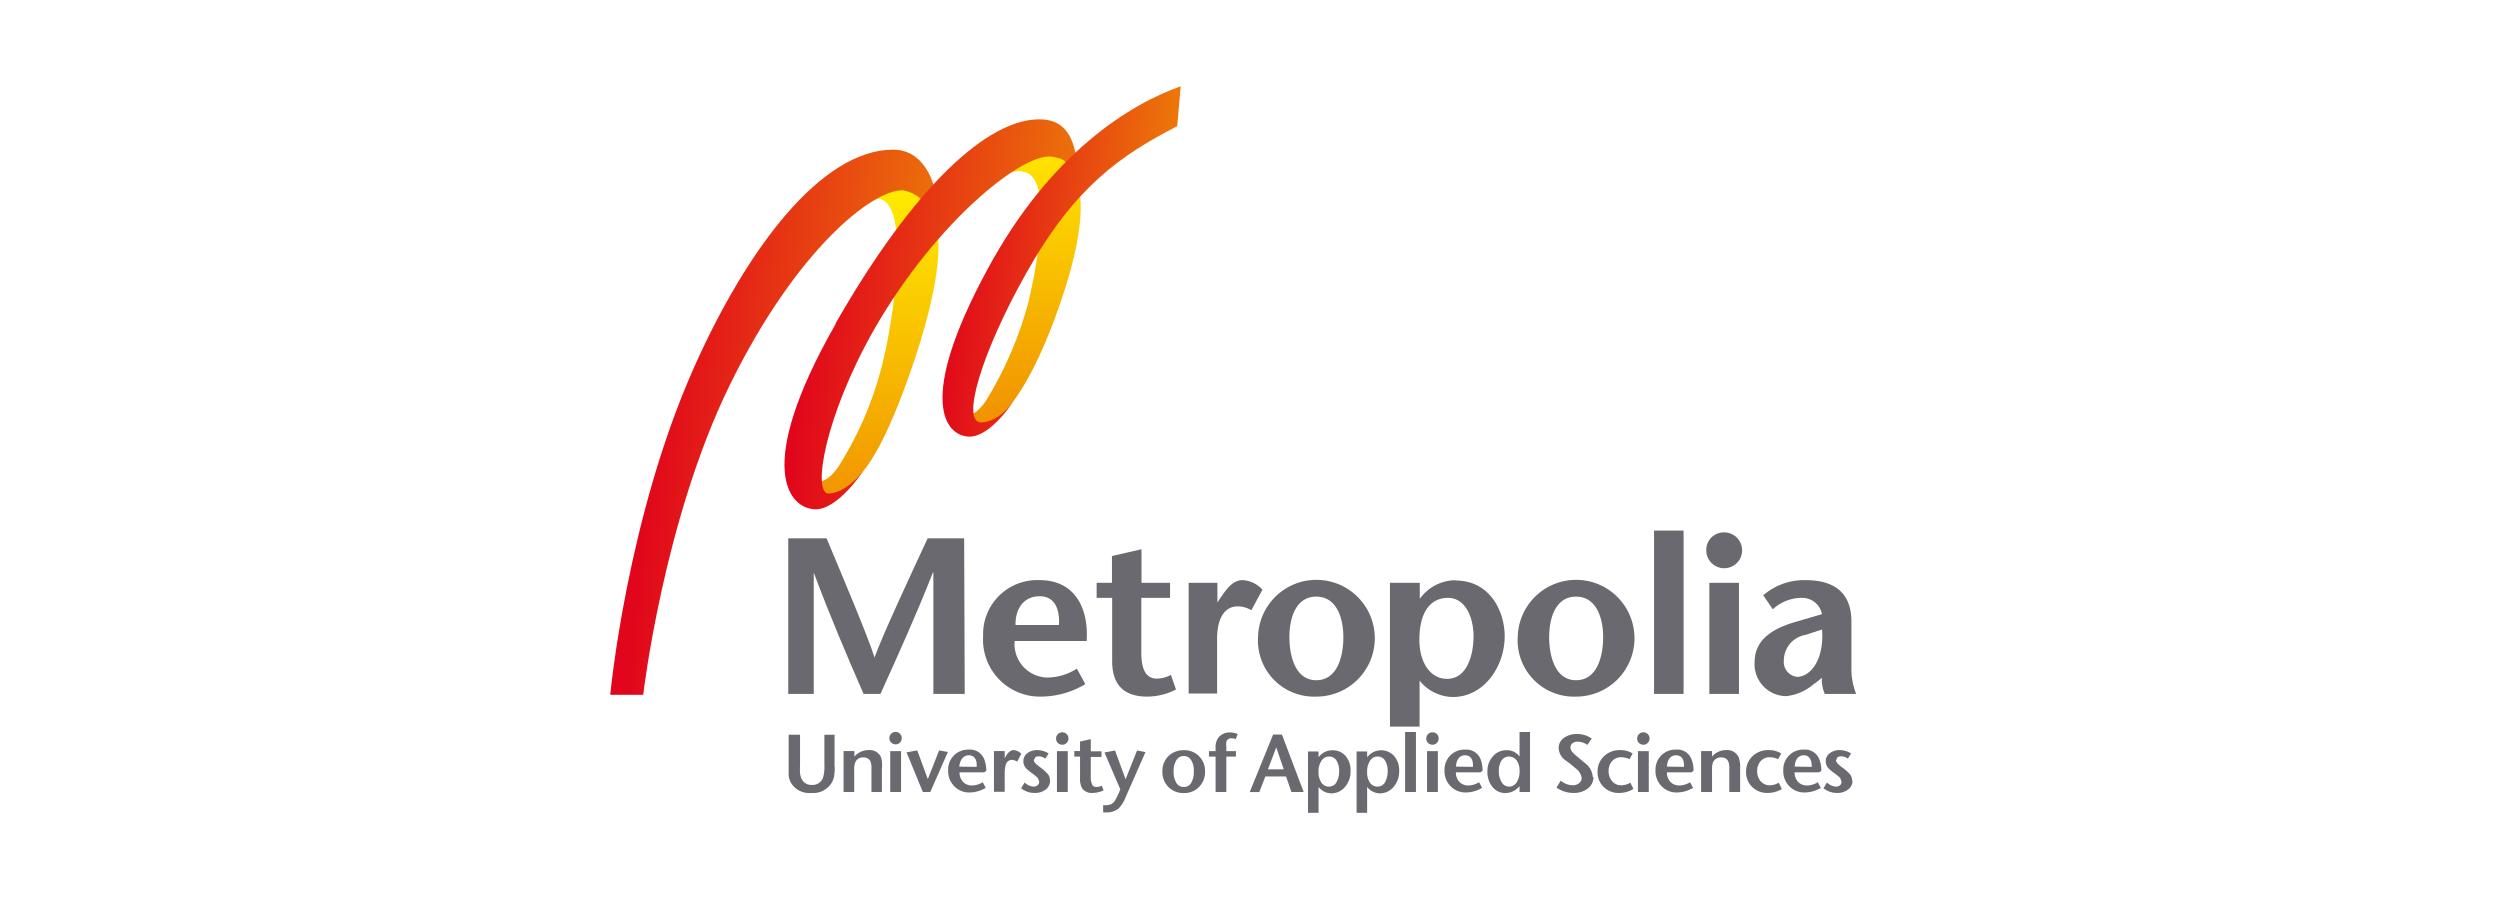 <svg id="Layer_1" data-name="Layer 1" xmlns="http://www.w3.org/2000/svg" xmlns:xlink="http://www.w3.org/1999/xlink" viewBox="0 0 260.8 94.02"><defs><style>.cls-1{fill:none;}.cls-2{clip-path:url(#clip-path);}.cls-3{fill:url(#linear-gradient);}.cls-4{clip-path:url(#clip-path-2);}.cls-5{fill:url(#linear-gradient-2);}.cls-6{clip-path:url(#clip-path-3);}.cls-7{fill:url(#linear-gradient-3);}.cls-8{clip-path:url(#clip-path-4);}.cls-9{fill:url(#linear-gradient-4);}.cls-10{clip-path:url(#clip-path-5);}.cls-11{fill:url(#linear-gradient-5);}.cls-12{fill:#69696f;}</style><clipPath id="clip-path"><path class="cls-1" d="M84.87,24.74c.82-.35,4.89-4.64,7.07-3.93,3,1,1.21,12.54.26,16.52a36.14,36.14,0,0,1-4.82,11.48c-1.69,2.36-3.29,1.45-4,.81.47.49,1.23,1.3,1.74,1.86.77.86,2.59,0,3.29-.66,1-1,3.2-2,7-13.29,3.66-11,2.21-14,2.21-14l-.28-3.09-2.11-.85-3.74-.19s-7.4,5.69-6.57,5.34Zm-1.5,24.88L83,49.2A4,4,0,0,0,83.37,49.62Z"/></clipPath><linearGradient id="linear-gradient" x1="-290" y1="493.52" x2="-289" y2="493.52" gradientTransform="matrix(2.84, -32.46, -32.46, 0, 16932.05, -9361.3)" gradientUnits="userSpaceOnUse"><stop offset="0" stop-color="#f19400"/><stop offset="1" stop-color="#ffeb00"/></linearGradient><clipPath id="clip-path-2"><path class="cls-1" d="M100.88,20.21c.74-.32,4.12-2.86,6.09-2.25,2.92.91,1.16,10,.31,13.58a38.58,38.58,0,0,1-4.46,10.33c-2.07,2.88-2.53.27-2.53.27a4.22,4.22,0,0,0,.8,2.13c.7.77,2.34,0,3-.59s3.39-3,6.5-12c3.41-9.86,1.75-12.6,1.75-12.6l-.55-2.69-1.39-.94-3.57-.09s-6.66,5.12-5.91,4.81Z"/></clipPath><linearGradient id="linear-gradient-2" y1="493.54" y2="493.54" gradientTransform="matrix(2.55, -29.18, -29.18, 0, 15249.45, -8419.18)" xlink:href="#linear-gradient"/><clipPath id="clip-path-3"><path class="cls-1" d="M93.2,15.61c-7.57,0-15.32,10.45-20.75,22.61C65.39,54,63.66,72.48,63.66,72.48l3.44,0s2.1-18.14,9-32.25S91,19.76,94.2,19.85a4,4,0,0,1,3.25,3.63l.13-2.16c.32-1.31-.83-5.71-4.38-5.71Z"/></clipPath><linearGradient id="linear-gradient-3" x1="-290" y1="493.51" x2="-289" y2="493.51" gradientTransform="matrix(29.46, 0, 2.58, -29.46, 7337.86, 14584.24)" gradientUnits="userSpaceOnUse"><stop offset="0" stop-color="#e1061b"/><stop offset="1" stop-color="#ec7509"/></linearGradient><clipPath id="clip-path-4"><path class="cls-1" d="M87.19,33.77c-8.63,15.1-4.89,19.33-2.1,19.36,2.38,0,5-4.05,5-4.06-.27.35-1.8,2.31-3.61,2.42s-.44-8.16,4.82-17.31C97.75,23,106.9,15.73,109.86,16.36c1.61.34,1.44.45,2.56,3.65l0-.07c.08-2.82,0-7-3.28-7.44a4.53,4.53,0,0,0-.74-.05c-5.35,0-13,6.9-21.25,21.32Z"/></clipPath><linearGradient id="linear-gradient-4" y1="493.51" y2="493.51" gradientTransform="matrix(28.19, 0, 2.47, -28.19, 7040.04, 13943.13)" xlink:href="#linear-gradient-3"/><clipPath id="clip-path-5"><path class="cls-1" d="M103,28.12c-7.44,13.73-4.38,17.4-1.86,17.43,2.2,0,4.53-3.58,4.74-3.91-.16.24-1.52,2.29-3.44,2.43-2.32.17,0-7.39,4.62-15.58,5.09-9.06,9.88-12.3,15.77-15.34L123.17,9C117.85,10.88,109.53,16,103,28.12Zm2.88,13.51h0Zm0,0h0Z"/></clipPath><linearGradient id="linear-gradient-5" y1="493.51" y2="493.51" gradientTransform="matrix(22.1, 0, 1.93, -22.1, 5555.36, 10935.98)" xlink:href="#linear-gradient-3"/></defs><title>Artboard 1 copy</title><rect id="Artboard1" class="cls-1" x="3.29" y="-101.77" width="255.29" height="595.15"/><g id="Layer-1"><g class="cls-2"><path class="cls-3" d="M81.66,52.34,84.54,19.4h15.1L96.76,52.34Z"/></g><g class="cls-4"><path class="cls-5" d="M98,45l2.59-29.64h13.94L111.93,45Z"/></g><g class="cls-6"><path class="cls-7" d="M68.64,15.61H98.28l-5,56.89H63.66Z"/></g><g class="cls-8"><path class="cls-9" d="M81.75,12.45h31.36l-3.56,40.71H78.19Z"/></g><g class="cls-10"><path class="cls-11" d="M98.4,9h24.77L120,45.57H95.2Z"/></g><path class="cls-12" d="M87.08,80A5.67,5.67,0,0,1,87,81.06a2.08,2.08,0,0,1-.28.66,2.25,2.25,0,0,1-2.09,1,2.21,2.21,0,0,1-2.08-1,2,2,0,0,1-.28-.86c0-.18,0-.49,0-.94V76.65h1.19v3.17a6.89,6.89,0,0,0,0,.8,1.66,1.66,0,0,0,.23.75,1.09,1.09,0,0,0,1,.51,1.15,1.15,0,0,0,1.18-.79A4.13,4.13,0,0,0,86,79.8V76.65h1.06V80Z"/><path class="cls-12" d="M92,82.62H90.91V80.18a1.75,1.75,0,0,0-.13-.8.74.74,0,0,0-.69-.36.84.84,0,0,0-.9.59,2,2,0,0,0-.08.7v2.31H88V78.35h1.13v.58a1.92,1.92,0,0,1,1.46-.68,1.29,1.29,0,0,1,1.34.8A3.41,3.41,0,0,1,92,80.2v2.42Z"/><path class="cls-12" d="M94,82.62H92.87V78.36H94ZM94.07,77a.65.65,0,0,1-.18.46.62.62,0,0,1-.46.19.63.63,0,0,1-.45-.18.6.6,0,0,1-.2-.44.65.65,0,0,1,.18-.48.62.62,0,0,1,.48-.19.58.58,0,0,1,.45.19.61.61,0,0,1,.18.45"/><path class="cls-12" d="M98.88,78.45l-1.83,4.17h-.78l-1.7-4.14,1.12-.2,1.1,3,1.18-3,.91.17Z"/><path class="cls-12" d="M101.89,80v-.21c0-.64-.32-1-.82-1s-.92.39-1,1.18Zm1,.42-.11.07-.12.08h-2.56a1.42,1.42,0,0,0,.37,1,1.24,1.24,0,0,0,.94.37,2.13,2.13,0,0,0,1.11-.34l.31.59a3.32,3.32,0,0,1-1.66.48,2.16,2.16,0,0,1-1.55-.58,2.26,2.26,0,0,1-.71-1.72,2.12,2.12,0,0,1,.63-1.59,2.09,2.09,0,0,1,1.52-.58,1.59,1.59,0,0,1,1.59.94,3.29,3.29,0,0,1,.24,1.26"/><path class="cls-12" d="M106.54,78.64l-.42.81a1.46,1.46,0,0,0-.53-.18.68.68,0,0,0-.67.51,3.5,3.5,0,0,0-.11,1v1.82h-1.12V78.35h1.12v.75l.16-.27c.23-.39.49-.58.78-.58a1.22,1.22,0,0,1,.79.39"/><path class="cls-12" d="M109.54,81.44a1.12,1.12,0,0,1-.45.92,1.8,1.8,0,0,1-1.15.36,2.23,2.23,0,0,1-1.42-.49l.37-.6a1.5,1.5,0,0,0,.91.43.68.68,0,0,0,.44-.14.49.49,0,0,0,.17-.38l-.14-.37a4,4,0,0,0-.6-.5,4.14,4.14,0,0,1-.62-.51,1.11,1.11,0,0,1-.29-.73,1,1,0,0,1,.41-.85,1.61,1.61,0,0,1,1-.33,2.28,2.28,0,0,1,1.22.35l-.34.54a1.19,1.19,0,0,0-.71-.24A.58.58,0,0,0,108,79l-.15.3c0,.17.19.4.59.69a5,5,0,0,1,.87.76,1,1,0,0,1,.22.67"/><path class="cls-12" d="M111.39,82.62h-1.13V78.36h1.13Zm.07-5.58a.62.62,0,0,1-.19.46.58.58,0,0,1-.45.19.65.65,0,0,1-.46-.18.63.63,0,0,1-.19-.44.65.65,0,0,1,.18-.48.62.62,0,0,1,.48-.19.58.58,0,0,1,.45.19.61.61,0,0,1,.18.45"/><path class="cls-12" d="M115.13,82.45a2.8,2.8,0,0,1-1.16.27,1.21,1.21,0,0,1-1.09-.5,2.05,2.05,0,0,1-.21-1.1V78.93h-.6v-.58h.6v-1l1.12-.24v1.27h1.12v.58h-1.12v2a2.06,2.06,0,0,0,.14.89.46.46,0,0,0,.46.25,1.21,1.21,0,0,0,.54-.14Z"/><path class="cls-12" d="M119.5,78.45l-2.07,4.7a3.3,3.3,0,0,1-.76,1.21,2,2,0,0,1-1.32.39h-.27V84h.22a1.5,1.5,0,0,0,.62-.11,1.1,1.1,0,0,0,.41-.4,7.67,7.67,0,0,0,.54-1.15l-1.65-3.84,1.1-.21,1.1,3,1.2-3,.88.17Z"/><path class="cls-12" d="M124.54,80.46a2.07,2.07,0,0,0-.28-1.17.88.88,0,0,0-.78-.42.86.86,0,0,0-.76.43,2.1,2.1,0,0,0-.29,1.16,2.26,2.26,0,0,0,.28,1.2.88.88,0,0,0,.79.44.86.86,0,0,0,.77-.44,2.27,2.27,0,0,0,.27-1.2m1.17,0a2.22,2.22,0,0,1-.62,1.63,2.11,2.11,0,0,1-1.59.64,2.17,2.17,0,0,1-1.61-.63,2.22,2.22,0,0,1-.63-1.63,2.16,2.16,0,0,1,.63-1.59,2.24,2.24,0,0,1,1.62-.62,2.15,2.15,0,0,1,1.58.63,2.17,2.17,0,0,1,.62,1.57"/><path class="cls-12" d="M129.12,76.55l-.2.55a1.47,1.47,0,0,0-.44-.08.5.5,0,0,0-.55.38,1.53,1.53,0,0,0,0,.45v.51h1v.57h-1v3.69h-1.12V78.93h-.69v-.57h.69V78a1.64,1.64,0,0,1,.34-1.11,1.49,1.49,0,0,1,1.15-.48,2,2,0,0,1,.86.19"/><path class="cls-12" d="M133.92,80.26l-.78-2.3-.87,2.3ZM136,82.62h-1.28L134.16,81H132l-.63,1.63h-1l2.44-6h.92Z"/><path class="cls-12" d="M139.7,80.43a2,2,0,0,0-.28-1.1.89.89,0,0,0-.76-.41.92.92,0,0,0-.8.44,1.92,1.92,0,0,0-.31,1.16,1.86,1.86,0,0,0,.3,1.12.92.92,0,0,0,.8.42.9.9,0,0,0,.83-.57,2.28,2.28,0,0,0,.22-1.06m1.19,0a2.4,2.4,0,0,1-.58,1.66,1.82,1.82,0,0,1-1.45.67,1.7,1.7,0,0,1-1.31-.67v2.7h-1.1v-6.4h1.1V79a1.77,1.77,0,0,1,1.46-.73,1.74,1.74,0,0,1,1.36.59,2.25,2.25,0,0,1,.52,1.55"/><path class="cls-12" d="M144.76,80.43a1.89,1.89,0,0,0-.28-1.1.87.87,0,0,0-.76-.41.92.92,0,0,0-.8.44,2,2,0,0,0-.3,1.16,1.86,1.86,0,0,0,.29,1.12.92.92,0,0,0,.8.42.9.9,0,0,0,.83-.57,2.28,2.28,0,0,0,.22-1.06m1.2,0a2.45,2.45,0,0,1-.58,1.66,1.84,1.84,0,0,1-1.46.67,1.68,1.68,0,0,1-1.3-.67v2.7h-1.1v-6.4h1.1V79a1.83,1.83,0,0,1,2.81-.14,2.26,2.26,0,0,1,.53,1.55"/><rect class="cls-12" x="146.58" y="76.36" width="1.13" height="6.26"/><path class="cls-12" d="M150,82.62h-1.13V78.36H150Zm.08-5.58a.66.66,0,0,1-.19.46.6.6,0,0,1-.45.19.65.65,0,0,1-.46-.18.59.59,0,0,1-.19-.44.65.65,0,0,1,.18-.48.62.62,0,0,1,.48-.19.58.58,0,0,1,.45.19.61.61,0,0,1,.18.45"/><path class="cls-12" d="M153.66,80v-.21c0-.64-.32-1-.83-1s-.91.39-.94,1.18Zm1,.42-.11.07-.11.08h-2.56a1.38,1.38,0,0,0,.37,1,1.24,1.24,0,0,0,.94.37,2.13,2.13,0,0,0,1.11-.34l.31.59a3.32,3.32,0,0,1-1.66.48,2.14,2.14,0,0,1-1.55-.58,2.23,2.23,0,0,1-.71-1.72,2.12,2.12,0,0,1,.63-1.59,2.09,2.09,0,0,1,1.52-.58,1.59,1.59,0,0,1,1.59.94,3.12,3.12,0,0,1,.23,1.26"/><path class="cls-12" d="M158.52,80.43a1.84,1.84,0,0,0-.3-1.1,1,1,0,0,0-.8-.41.91.91,0,0,0-.77.4,1.9,1.9,0,0,0-.29,1.11,2.08,2.08,0,0,0,.3,1.18.87.87,0,0,0,.76.45.92.92,0,0,0,.8-.45,2.08,2.08,0,0,0,.3-1.18m1.09,2.19h-1.09V82a1.89,1.89,0,0,1-1.44.73,1.7,1.7,0,0,1-1.42-.68,2.43,2.43,0,0,1-.49-1.56,2.28,2.28,0,0,1,.57-1.59,1.83,1.83,0,0,1,1.44-.64,1.62,1.62,0,0,1,1.34.66V76.36h1.09v6.26Z"/><path class="cls-12" d="M166.23,81.05a1.49,1.49,0,0,1-.58,1.2,2.34,2.34,0,0,1-1.5.47,3.08,3.08,0,0,1-1.78-.56l.45-.72a2,2,0,0,0,1.23.48,1,1,0,0,0,.68-.22.7.7,0,0,0,.27-.57,1.56,1.56,0,0,0-.66-1c-.21-.18-.52-.45-1-.79a1.66,1.66,0,0,1-.74-1.29,1.29,1.29,0,0,1,.54-1.07,2.29,2.29,0,0,1,1.39-.41,2.63,2.63,0,0,1,1.52.48l-.46.66a1.73,1.73,0,0,0-1-.34.86.86,0,0,0-.55.17.54.54,0,0,0-.21.45c0,.23.18.5.54.8l.92.77a2,2,0,0,1,.87,1.51"/><path class="cls-12" d="M170.38,82.31a2.76,2.76,0,0,1-1.47.41,2.18,2.18,0,0,1-1.61-.62,2.1,2.1,0,0,1-.64-1.6,2.14,2.14,0,0,1,.67-1.61,2.33,2.33,0,0,1,1.7-.64,2.45,2.45,0,0,1,1.29.35l-.33.6a1.94,1.94,0,0,0-.82-.2,1.22,1.22,0,0,0-1,.4,1.49,1.49,0,0,0-.36,1,1.58,1.58,0,0,0,.37,1.1,1.2,1.2,0,0,0,1,.42,1.91,1.91,0,0,0,.9-.27l.3.61Z"/><path class="cls-12" d="M172,82.62h-1.13V78.36H172Zm.08-5.58a.62.62,0,0,1-.19.46.61.61,0,0,1-.45.19.65.65,0,0,1-.46-.18.59.59,0,0,1-.19-.44.65.65,0,0,1,.18-.48.62.62,0,0,1,.48-.19.58.58,0,0,1,.45.19.61.61,0,0,1,.18.45"/><path class="cls-12" d="M175.67,80v-.21c0-.64-.32-1-.83-1s-.91.39-.94,1.18Zm1,.42-.11.07-.11.08h-2.56a1.42,1.42,0,0,0,.37,1,1.24,1.24,0,0,0,.94.37,2.13,2.13,0,0,0,1.11-.34l.31.59a3.35,3.35,0,0,1-1.66.48,2.14,2.14,0,0,1-1.55-.58,2.26,2.26,0,0,1-.71-1.72,2.12,2.12,0,0,1,.63-1.59,2.07,2.07,0,0,1,1.52-.58,1.57,1.57,0,0,1,1.58.94,3,3,0,0,1,.24,1.26"/><path class="cls-12" d="M181.53,82.62H180.4V80.18a1.75,1.75,0,0,0-.13-.8.74.74,0,0,0-.69-.36.86.86,0,0,0-.91.59,2.37,2.37,0,0,0-.07.7v2.31h-1.14V78.35h1.14v.58a1.9,1.9,0,0,1,1.45-.68,1.31,1.31,0,0,1,1.35.8,3.41,3.41,0,0,1,.13,1.15v2.42Z"/><path class="cls-12" d="M185.88,82.31a2.82,2.82,0,0,1-1.48.41,2.21,2.21,0,0,1-1.61-.62,2.14,2.14,0,0,1-.64-1.6,2.17,2.17,0,0,1,.67-1.61,2.36,2.36,0,0,1,1.7-.64,2.46,2.46,0,0,1,1.3.35l-.33.6a1.94,1.94,0,0,0-.82-.2,1.22,1.22,0,0,0-1,.4,1.49,1.49,0,0,0-.36,1,1.62,1.62,0,0,0,.36,1.1,1.24,1.24,0,0,0,1,.42,1.85,1.85,0,0,0,.89-.27Z"/><path class="cls-12" d="M189,80v-.21c-.05-.64-.32-1-.83-1s-.91.39-.95,1.18Zm1,.42-.11.07-.11.08h-2.57a1.46,1.46,0,0,0,.37,1,1.25,1.25,0,0,0,.94.37,2.08,2.08,0,0,0,1.11-.34l.32.59a3.35,3.35,0,0,1-1.66.48,2.17,2.17,0,0,1-1.56-.58,2.25,2.25,0,0,1-.7-1.72,2.12,2.12,0,0,1,.63-1.59,2.07,2.07,0,0,1,1.52-.58,1.57,1.57,0,0,1,1.58.94,3,3,0,0,1,.24,1.26"/><path class="cls-12" d="M193.25,81.44a1.1,1.1,0,0,1-.46.92,1.78,1.78,0,0,1-1.15.36,2.22,2.22,0,0,1-1.41-.49l.36-.6a1.53,1.53,0,0,0,.92.43.68.68,0,0,0,.44-.14.48.48,0,0,0,.16-.38l-.13-.37a5.4,5.4,0,0,0-.6-.5,3.67,3.67,0,0,1-.62-.51,1.07,1.07,0,0,1-.3-.73,1,1,0,0,1,.42-.85,1.6,1.6,0,0,1,1-.33,2.23,2.23,0,0,1,1.22.35l-.33.54a1.22,1.22,0,0,0-.72-.24.6.6,0,0,0-.38.12l-.14.3c0,.17.19.4.58.69a5.19,5.19,0,0,1,.88.76,1.1,1.1,0,0,1,.22.67"/><path class="cls-12" d="M100.64,72.39H97.37V59.73h-.05c-1.78,4.52-3.64,8.61-5.47,12.66H90.09c-1.75-4-3.51-8.14-5.2-12.66h0V72.39H82.23V56.16h4c1.67,4,4.36,10.34,5,12.43h0c.77-2.18,3.69-8.44,5.54-12.43h3.81Z"/><path class="cls-12" d="M110.47,65.2c.11-1.76-.52-3-2-3-1.77,0-2.56,1.42-2.53,3Zm-4.62,1.67a3.49,3.49,0,0,0,3.39,3.81,5.79,5.79,0,0,0,3.1-.93l.88,1.62a9.11,9.11,0,0,1-4.54,1.3,5.94,5.94,0,0,1-6.12-6.31,5.64,5.64,0,0,1,5.91-5.84c3.62,0,5.12,2.89,4.89,6.35Z"/><path class="cls-12" d="M119.06,60.8h3v1.57h-3v5.71c0,1.9.58,2.71,1.61,2.71a3,3,0,0,0,1.48-.39l.53,1.53a6.66,6.66,0,0,1-3,.74c-2.55,0-3.66-1.35-3.66-3.71V62.37h-1.62V60.8H116V58l3.08-.7V60.8Z"/><path class="cls-12" d="M127,62.84h0l.62-.91c.37-.48,1-1.41,2-1.41a3,3,0,0,1,2.08,1l-1.16,2.14a2.73,2.73,0,0,0-1.46-.4c-1.06,0-2.11.86-2.11,3.37v5.72H124V60.8H127Z"/><path class="cls-12" d="M140.14,66.46c0-1.93-.67-4.22-2.83-4.22s-2.8,2.29-2.8,4.22.6,4.5,2.8,4.5,2.83-2.47,2.83-4.5m-8.9,0a6.09,6.09,0,1,1,6.07,6.21,5.85,5.85,0,0,1-6.07-6.21"/><path class="cls-12" d="M167.24,66.46c0-1.93-.67-4.22-2.83-4.22s-2.8,2.29-2.8,4.22.6,4.5,2.8,4.5,2.83-2.47,2.83-4.5m-8.91,0a6.09,6.09,0,1,1,6.08,6.21,5.87,5.87,0,0,1-6.08-6.21"/><rect class="cls-12" x="172.55" y="55.35" width="3.08" height="17.04"/><path class="cls-12" d="M181.41,72.39h-3.09V60.8h3.09ZM178,57.32a1.82,1.82,0,0,1,1.79-1.78A1.87,1.87,0,1,1,178,57.32"/><path class="cls-12" d="M188.36,66.23a2.71,2.71,0,0,0-2.27,2.66,1.56,1.56,0,0,0,1.39,1.72c1.23,0,2.83-1.53,2.6-4.94l-1.72.56Zm1,5a5.28,5.28,0,0,1-3,1.39,3.33,3.33,0,0,1-3.32-3.53c0-2.2,1.61-3.45,4.3-4.22l2.73-.8A2.1,2.1,0,0,0,188,62.37a4.44,4.44,0,0,0-3.06,1.19l-1-1.46a6.54,6.54,0,0,1,4.45-1.58c2.14,0,4.75.7,4.75,4.31v4.73a7.21,7.21,0,0,0,.49,2.83h-3.27a3.74,3.74,0,0,1-.3-1.69l-.69.58Z"/><path class="cls-12" d="M150.92,70.81c-1.67,0-2.85-1.64-2.85-4.07,0-2.67,1-4.37,3-4.37,1.77,0,2.65,2,2.65,4s-.7,4.45-2.76,4.45m.9-10.29a4.59,4.59,0,0,0-3.7,1.88h-.05V60.8H145v15h3.09V71a4.52,4.52,0,0,0,3.47,1.71c3.32,0,5.41-3.27,5.41-6.33,0-2.55-1.49-5.82-5.13-5.82"/></g></svg>